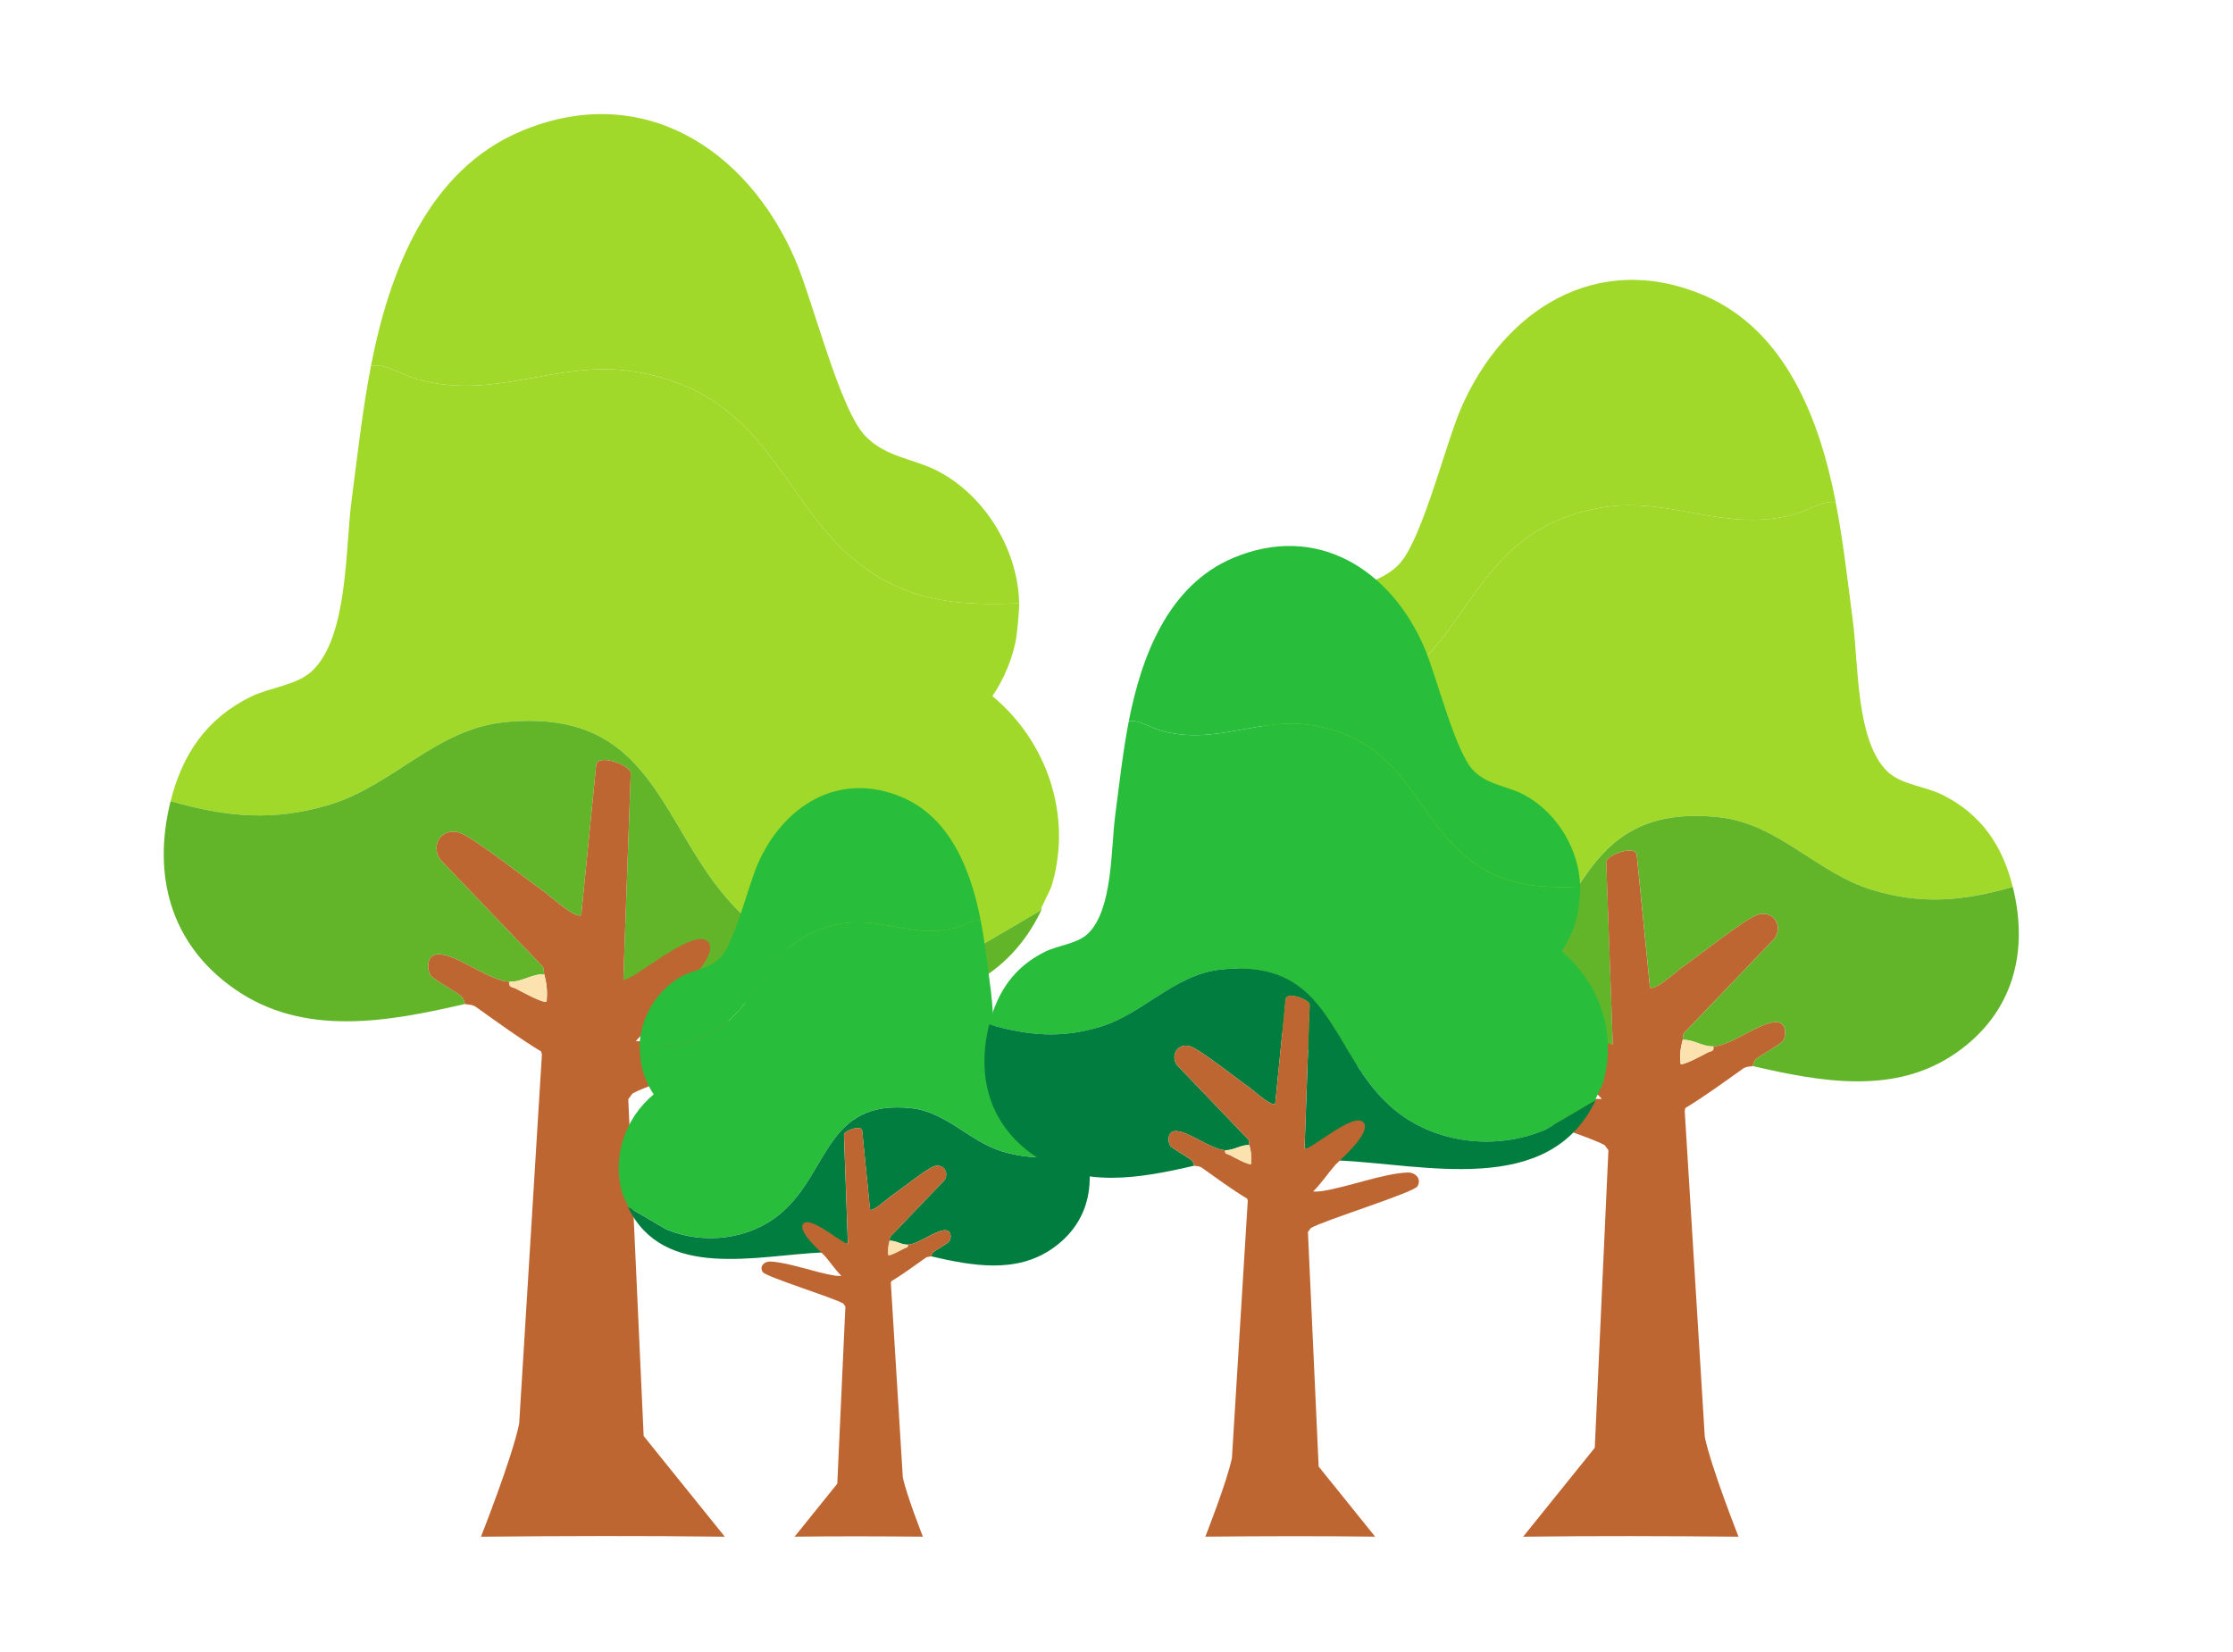 <svg width="450" height="333" viewBox="0 0 450 333" fill="none" xmlns="http://www.w3.org/2000/svg">
<path d="M74.762 73.747C73.049 82.58 72.004 92.022 70.837 100.98C69.57 110.688 70.158 128.072 63.066 135.088C59.937 138.184 54.55 138.463 50.495 140.468C41.554 144.88 36.72 152.126 34.383 161.497C45.7 164.739 55.287 165.643 66.67 162.126C79.204 158.251 87.945 147.018 101.491 145.597C134.095 142.172 132.749 170.201 151.308 185.913C163.249 196.026 180.962 198.059 195.258 191.997L209.875 183.434C209.937 183.301 209.812 183.076 209.875 182.934L210.374 181.938C210.899 180.626 211.645 179.634 212.116 177.947C215.995 164.039 210.912 149.409 199.991 140.313C202.324 136.926 204.237 132.368 204.837 128.288C205.029 126.993 205.416 122.809 205.391 121.613C196.45 121.947 188.179 121.776 179.97 117.868C157.441 107.134 158.349 79.78 127.724 74.888C112.27 72.418 99.666 80.968 83.858 76.376C80.924 75.526 77.658 73.213 74.766 73.751L74.762 73.747Z" fill="#A0D92A"/>
<path d="M74.762 73.747C77.653 73.205 80.924 75.518 83.853 76.372C99.662 80.963 112.266 72.413 127.72 74.884C158.341 79.776 157.437 107.13 179.966 117.864C188.174 121.776 196.445 121.947 205.387 121.609C205.149 110.897 198.645 100.139 189.266 95.101C184.233 92.397 178.753 92.326 174.458 87.972C169.216 82.663 163.824 60.597 160.249 52.322C150.549 29.88 129.274 16.222 104.995 26.451C86.124 34.401 78.395 55.009 74.762 73.743V73.747Z" fill="#A0D92A"/>
<path d="M34.379 161.493C30.666 176.364 34.291 190.239 47.183 199.293C61.166 209.114 78.108 205.98 93.708 202.376C93.625 202.318 93.533 201.189 92.742 200.61C91.525 199.718 87.266 197.335 86.779 196.593C86.05 195.493 86.058 193.343 87.221 192.651C90.221 190.864 98.2 197.76 102.683 197.889C105.221 197.964 107.154 196.293 109.662 196.393C109.521 195.88 109.746 195.139 109.192 194.639L88.7 173.235C86.658 170.16 89.171 166.751 92.562 167.843C95.429 168.768 106.183 177.322 109.633 179.718C110.633 180.414 116.104 185.426 117.137 184.426L120.137 154.268C120.358 151.793 126.812 154.122 127.112 155.755L125.617 197.385C126.787 198.472 134.529 193.293 135.154 192.889C137.471 191.376 138.979 190.66 140.254 191.614C143.279 193.885 139.325 196.668 137.35 198.914C136.792 199.551 135.292 200.705 135.158 200.855C160.258 201.901 196.358 211.764 209.875 183.43L195.258 191.993C180.967 198.051 163.25 196.018 151.308 185.91C132.75 170.197 134.096 142.168 101.492 145.593C87.946 147.018 79.204 158.251 66.671 162.122C55.287 165.639 45.7 164.735 34.383 161.493H34.379Z" fill="#62B529"/>
<path d="M142.772 189.955C140.113 186.335 126.788 198.476 125.617 197.389L127.113 155.76C126.813 154.126 120.359 151.797 120.138 154.272L117.138 184.43C116.105 185.43 110.63 180.418 109.634 179.722C106.184 177.326 95.43 168.768 92.563 167.847C89.172 166.755 86.659 170.164 88.701 173.239L109.192 194.643C109.747 195.143 109.522 195.88 109.663 196.397C110.201 198.339 110.326 199.772 110.159 201.88C109.663 202.393 104.909 199.785 103.997 199.297C103.297 198.926 102.422 199.097 102.684 197.893C98.205 197.764 90.226 190.868 87.222 192.655C86.059 193.347 86.051 195.497 86.78 196.597C87.272 197.339 91.526 199.726 92.742 200.614C93.53 201.189 93.626 202.318 93.709 202.38C93.855 202.489 95.122 202.41 95.876 202.947C100.213 206.03 104.513 209.193 109.063 211.955L109.205 212.585L104.622 287.014C103.151 294.026 96.926 309.76 96.926 309.76C112.847 309.61 130.142 309.551 146.063 309.76L129.713 289.464L126.609 221.572L127.459 220.422C131.209 218.218 157.188 210.168 158.292 208.372C159.613 206.218 157.742 204.251 155.313 204.36C148.413 204.664 138.076 208.589 130.734 209.735C129.863 209.872 128.997 209.918 128.117 209.855C130.509 207.48 132.376 204.626 134.576 202.105C135.301 201.276 145.022 193.005 142.78 189.96L142.772 189.955Z" fill="#BE6632"/>
<path d="M209.871 182.934C210.008 182.63 210.196 182.372 210.371 181.938L209.871 182.934Z" fill="#046743"/>
<path d="M102.679 197.889C102.416 199.097 103.291 198.922 103.991 199.293C104.908 199.78 109.658 202.385 110.154 201.876C110.32 199.768 110.195 198.335 109.658 196.393C107.149 196.293 105.216 197.964 102.679 197.889Z" fill="#FBE2AF"/>
<path d="M369.94 101.251C371.453 109.055 372.378 117.397 373.411 125.31C374.528 133.889 374.011 149.243 380.278 155.443C383.045 158.18 387.803 158.426 391.382 160.193C399.282 164.093 403.553 170.493 405.62 178.772C395.624 181.635 387.153 182.434 377.095 179.326C366.024 175.905 358.299 165.98 346.332 164.722C317.528 161.697 318.715 186.46 302.32 200.343C291.77 209.276 276.12 211.072 263.49 205.718L250.574 198.151C250.515 198.03 250.628 197.835 250.574 197.71L250.132 196.83C249.67 195.672 249.011 194.793 248.595 193.301C245.17 181.014 249.657 168.089 259.307 160.055C257.245 157.064 255.553 153.034 255.028 149.43C254.861 148.284 254.515 144.589 254.54 143.53C262.44 143.826 269.749 143.676 276.999 140.222C296.903 130.739 296.103 106.572 323.153 102.251C336.803 100.068 347.94 107.622 361.907 103.568C364.499 102.814 367.386 100.772 369.94 101.251Z" fill="#A0D92A"/>
<path d="M369.941 101.251C367.387 100.772 364.499 102.818 361.908 103.568C347.941 107.626 336.804 100.072 323.154 102.251C296.099 106.576 296.899 130.739 276.999 140.222C269.749 143.676 262.441 143.826 254.541 143.53C254.749 134.068 260.495 124.564 268.783 120.11C273.229 117.722 278.07 117.655 281.866 113.814C286.499 109.126 291.258 89.626 294.42 82.318C302.991 62.489 321.787 50.426 343.233 59.464C359.904 66.489 366.733 84.693 369.945 101.243L369.941 101.251Z" fill="#A0D92A"/>
<path d="M405.619 178.772C408.898 191.909 405.694 204.168 394.306 212.163C381.952 220.843 366.986 218.072 353.207 214.888C353.277 214.834 353.361 213.838 354.061 213.33C355.136 212.543 358.898 210.434 359.331 209.78C359.973 208.809 359.969 206.909 358.94 206.297C356.29 204.718 349.24 210.809 345.282 210.926C343.04 210.993 341.331 209.518 339.115 209.605C339.24 209.151 339.04 208.497 339.531 208.055L357.636 189.147C359.44 186.43 357.219 183.418 354.223 184.384C351.69 185.201 342.19 192.759 339.144 194.876C338.261 195.488 333.427 199.922 332.515 199.034L329.865 172.393C329.673 170.205 323.969 172.263 323.702 173.705L325.023 210.48C323.99 211.443 317.148 206.868 316.598 206.509C314.552 205.176 313.219 204.538 312.094 205.384C309.419 207.388 312.915 209.851 314.661 211.83C315.157 212.393 316.481 213.414 316.598 213.547C294.423 214.468 262.532 223.184 250.59 198.151L263.507 205.718C276.136 211.072 291.781 209.276 302.336 200.343C318.731 186.459 317.544 161.697 346.348 164.722C358.315 165.98 366.04 175.905 377.111 179.326C387.169 182.434 395.64 181.634 405.636 178.772H405.619Z" fill="#62B529"/>
<path d="M309.856 203.918C312.206 200.722 323.977 211.447 325.01 210.485L323.689 173.71C323.952 172.264 329.656 170.21 329.852 172.397L332.502 199.039C333.414 199.922 338.252 195.493 339.131 194.88C342.181 192.764 351.677 185.205 354.21 184.389C357.206 183.422 359.427 186.435 357.623 189.151L339.518 208.06C339.031 208.501 339.227 209.155 339.102 209.61C338.627 211.326 338.514 212.589 338.664 214.451C339.102 214.901 343.302 212.601 344.11 212.172C344.727 211.843 345.502 211.997 345.269 210.93C349.227 210.814 356.277 204.722 358.927 206.301C359.956 206.914 359.96 208.814 359.319 209.785C358.885 210.439 355.127 212.547 354.048 213.335C353.352 213.843 353.269 214.843 353.194 214.893C353.064 214.989 351.948 214.918 351.281 215.393C347.448 218.118 343.652 220.91 339.631 223.351L339.506 223.91L343.556 289.664C344.856 295.86 350.352 309.76 350.352 309.76C336.285 309.626 321.006 309.576 306.944 309.76L321.385 291.83L324.131 231.851L323.381 230.835C320.068 228.889 297.114 221.776 296.144 220.189C294.977 218.285 296.631 216.547 298.777 216.643C304.873 216.914 314.006 220.38 320.494 221.393C321.264 221.514 322.027 221.551 322.802 221.501C320.689 219.401 319.039 216.88 317.098 214.655C316.46 213.922 307.869 206.618 309.848 203.926L309.856 203.918Z" fill="#BE6632"/>
<path d="M250.578 197.714C250.458 197.447 250.291 197.218 250.137 196.834L250.578 197.714Z" fill="#046743"/>
<path d="M345.274 210.927C345.507 211.993 344.732 211.839 344.115 212.168C343.307 212.597 339.107 214.902 338.67 214.447C338.52 212.585 338.632 211.318 339.107 209.606C341.324 209.518 343.032 210.993 345.274 210.927Z" fill="#FBE2AF"/>
<path d="M197.635 185.563C198.535 190.209 199.089 195.18 199.702 199.892C200.369 205.001 200.06 214.147 203.794 217.838C205.439 219.467 208.273 219.613 210.41 220.667C215.114 222.988 217.66 226.801 218.889 231.734C212.935 233.438 207.889 233.917 201.898 232.063C195.302 230.026 190.702 224.113 183.573 223.363C166.414 221.559 167.123 236.309 157.356 244.58C151.073 249.901 141.752 250.972 134.231 247.784L126.539 243.276C126.506 243.205 126.573 243.088 126.539 243.013L126.277 242.488C126.002 241.797 125.61 241.276 125.36 240.388C123.319 233.072 125.994 225.371 131.739 220.584C130.51 218.801 129.506 216.405 129.189 214.255C129.089 213.572 128.885 211.372 128.898 210.742C133.602 210.917 137.956 210.83 142.273 208.772C154.127 203.122 153.652 188.73 169.764 186.155C177.898 184.855 184.527 189.355 192.848 186.938C194.389 186.488 196.11 185.272 197.631 185.559L197.635 185.563Z" fill="#28BD3B"/>
<path d="M197.636 185.563C196.115 185.28 194.394 186.496 192.852 186.942C184.536 189.359 177.902 184.859 169.769 186.159C153.657 188.734 154.131 203.126 142.277 208.776C137.961 210.834 133.607 210.922 128.902 210.747C129.027 205.109 132.448 199.447 137.386 196.797C140.036 195.376 142.915 195.334 145.177 193.047C147.936 190.255 150.773 178.642 152.652 174.288C157.757 162.48 168.952 155.292 181.727 160.676C191.657 164.859 195.723 175.701 197.636 185.563Z" fill="#28BD3B"/>
<path d="M218.885 231.739C220.84 239.564 218.931 246.864 212.148 251.63C204.79 256.797 195.877 255.147 187.665 253.251C187.706 253.222 187.756 252.626 188.173 252.322C188.815 251.855 191.052 250.597 191.31 250.209C191.694 249.63 191.69 248.501 191.077 248.134C189.498 247.193 185.298 250.822 182.94 250.893C181.602 250.93 180.585 250.051 179.265 250.105C179.34 249.834 179.219 249.447 179.51 249.184L190.294 237.922C191.369 236.305 190.048 234.509 188.26 235.084C186.752 235.572 181.094 240.072 179.277 241.334C178.752 241.701 175.873 244.339 175.327 243.814L173.748 227.943C173.631 226.639 170.235 227.864 170.077 228.726L170.865 250.63C170.248 251.201 166.173 248.48 165.848 248.264C164.627 247.468 163.835 247.089 163.165 247.593C161.573 248.789 163.652 250.251 164.694 251.434C164.99 251.768 165.777 252.376 165.848 252.455C152.64 253.005 133.644 258.197 126.531 243.284L134.223 247.793C141.744 250.98 151.065 249.909 157.348 244.589C167.115 236.322 166.406 221.572 183.565 223.372C190.694 224.122 195.294 230.034 201.89 232.072C207.881 233.922 212.927 233.447 218.881 231.743L218.885 231.739Z" fill="#027D40"/>
<path d="M161.849 246.713C163.249 244.809 170.261 251.196 170.878 250.625L170.091 228.721C170.249 227.863 173.645 226.638 173.761 227.938L175.341 243.809C175.882 244.334 178.766 241.696 179.291 241.329C181.107 240.067 186.766 235.567 188.274 235.079C190.061 234.504 191.382 236.3 190.307 237.917L179.524 249.18C179.232 249.442 179.353 249.834 179.278 250.1C178.995 251.121 178.928 251.875 179.016 252.984C179.278 253.254 181.778 251.879 182.257 251.625C182.624 251.429 183.087 251.521 182.949 250.888C185.307 250.821 189.507 247.192 191.086 248.13C191.699 248.492 191.703 249.625 191.32 250.205C191.062 250.596 188.824 251.85 188.182 252.317C187.766 252.621 187.716 253.213 187.674 253.246C187.595 253.305 186.932 253.263 186.537 253.542C184.253 255.163 181.991 256.829 179.599 258.284L179.524 258.617L181.936 297.784C182.711 301.475 185.986 309.754 185.986 309.754C177.607 309.675 168.507 309.646 160.128 309.754L168.732 299.075L170.366 263.35L169.92 262.746C167.945 261.588 154.274 257.35 153.695 256.404C152.999 255.271 153.986 254.238 155.261 254.292C158.891 254.455 164.332 256.517 168.195 257.121C168.653 257.192 169.107 257.217 169.57 257.184C168.311 255.934 167.328 254.434 166.17 253.105C165.791 252.667 160.674 248.317 161.853 246.713H161.849Z" fill="#BE6632"/>
<path d="M126.536 243.017C126.465 242.858 126.365 242.721 126.273 242.492L126.536 243.017Z" fill="#046743"/>
<path d="M182.944 250.888C183.081 251.521 182.623 251.43 182.252 251.626C181.769 251.88 179.269 253.255 179.011 252.984C178.923 251.876 178.99 251.121 179.273 250.101C180.594 250.046 181.611 250.926 182.948 250.888H182.944Z" fill="#FBE2AF"/>
<path d="M227.472 145.393C226.281 151.543 225.552 158.122 224.739 164.36C223.86 171.122 224.268 183.226 219.327 188.114C217.147 190.272 213.397 190.464 210.572 191.86C204.343 194.935 200.977 199.98 199.352 206.505C207.231 208.764 213.91 209.393 221.839 206.943C230.568 204.247 236.656 196.422 246.089 195.43C268.797 193.043 267.86 212.568 280.785 223.51C289.102 230.551 301.439 231.968 311.393 227.747L321.572 221.785C321.618 221.689 321.531 221.535 321.572 221.439L321.918 220.743C322.285 219.83 322.802 219.139 323.131 217.964C325.831 208.276 322.293 198.089 314.689 191.755C316.314 189.397 317.647 186.222 318.064 183.38C318.197 182.476 318.468 179.564 318.447 178.73C312.222 178.964 306.46 178.843 300.743 176.122C285.056 168.647 285.685 149.597 264.36 146.189C253.597 144.468 244.818 150.422 233.81 147.226C231.768 146.635 229.493 145.022 227.477 145.401L227.472 145.393Z" fill="#28BD3B"/>
<path d="M227.473 145.393C229.485 145.018 231.764 146.627 233.806 147.218C244.814 150.418 253.593 144.464 264.356 146.181C285.681 149.589 285.052 168.639 300.739 176.114C306.456 178.839 312.214 178.956 318.443 178.722C318.277 171.264 313.752 163.768 307.218 160.26C303.714 158.376 299.898 158.327 296.906 155.297C293.256 151.602 289.502 136.231 287.01 130.472C280.256 114.843 265.439 105.331 248.531 112.456C235.389 117.993 230.006 132.343 227.477 145.389L227.473 145.393Z" fill="#28BD3B"/>
<path d="M199.348 206.506C196.765 216.864 199.286 226.522 208.265 232.831C218.002 239.672 229.802 237.485 240.665 234.976C240.607 234.935 240.544 234.147 239.994 233.747C239.144 233.127 236.182 231.464 235.84 230.947C235.332 230.181 235.34 228.685 236.148 228.201C238.24 226.956 243.794 231.76 246.915 231.847C248.682 231.897 250.027 230.735 251.777 230.806C251.677 230.447 251.836 229.931 251.448 229.585L237.177 214.677C235.757 212.535 237.502 210.16 239.869 210.922C241.865 211.564 249.352 217.522 251.757 219.193C252.452 219.677 256.265 223.168 256.986 222.472L259.077 201.468C259.232 199.743 263.727 201.364 263.936 202.506L262.894 231.497C263.711 232.256 269.102 228.647 269.536 228.364C271.148 227.31 272.198 226.81 273.086 227.476C275.194 229.056 272.44 230.997 271.061 232.56C270.669 233.001 269.627 233.806 269.536 233.914C287.015 234.643 312.157 241.514 321.569 221.777L311.39 227.739C301.436 231.96 289.098 230.543 280.782 223.501C267.857 212.56 268.794 193.039 246.086 195.422C236.652 196.414 230.565 204.239 221.836 206.935C213.907 209.385 207.232 208.756 199.348 206.497V206.506Z" fill="#027D40"/>
<path d="M274.835 226.322C272.981 223.801 263.701 232.255 262.889 231.497L263.931 202.505C263.722 201.368 259.226 199.747 259.072 201.468L256.981 222.472C256.26 223.168 252.452 219.676 251.752 219.193C249.347 217.522 241.86 211.564 239.864 210.922C237.501 210.159 235.751 212.534 237.172 214.676L251.443 229.584C251.831 229.93 251.672 230.447 251.772 230.805C252.147 232.159 252.235 233.155 252.118 234.622C251.772 234.976 248.464 233.164 247.826 232.822C247.339 232.564 246.731 232.684 246.914 231.843C243.793 231.751 238.235 226.951 236.147 228.197C235.339 228.68 235.331 230.176 235.839 230.943C236.181 231.459 239.143 233.122 239.993 233.743C240.543 234.143 240.61 234.93 240.664 234.972C240.768 235.047 241.647 234.993 242.172 235.364C245.193 237.509 248.189 239.714 251.356 241.639L251.451 242.076L248.26 293.909C247.235 298.793 242.901 309.751 242.901 309.751C253.989 309.647 266.035 309.605 277.122 309.751L265.739 295.618L263.576 248.339L264.168 247.535C266.781 245.997 284.872 240.393 285.639 239.143C286.56 237.643 285.256 236.272 283.564 236.347C278.76 236.559 271.56 239.293 266.447 240.089C265.839 240.184 265.239 240.214 264.626 240.172C266.293 238.518 267.593 236.53 269.126 234.776C269.631 234.201 276.401 228.439 274.843 226.318L274.835 226.322Z" fill="#BE6632"/>
<path d="M321.564 221.435C321.66 221.223 321.789 221.043 321.91 220.739L321.564 221.435Z" fill="#046743"/>
<path d="M246.914 231.851C246.731 232.693 247.339 232.572 247.827 232.83C248.464 233.168 251.773 234.984 252.118 234.63C252.235 233.164 252.148 232.164 251.773 230.814C250.027 230.743 248.681 231.905 246.91 231.855L246.914 231.851Z" fill="#FBE2AF"/>
</svg>
